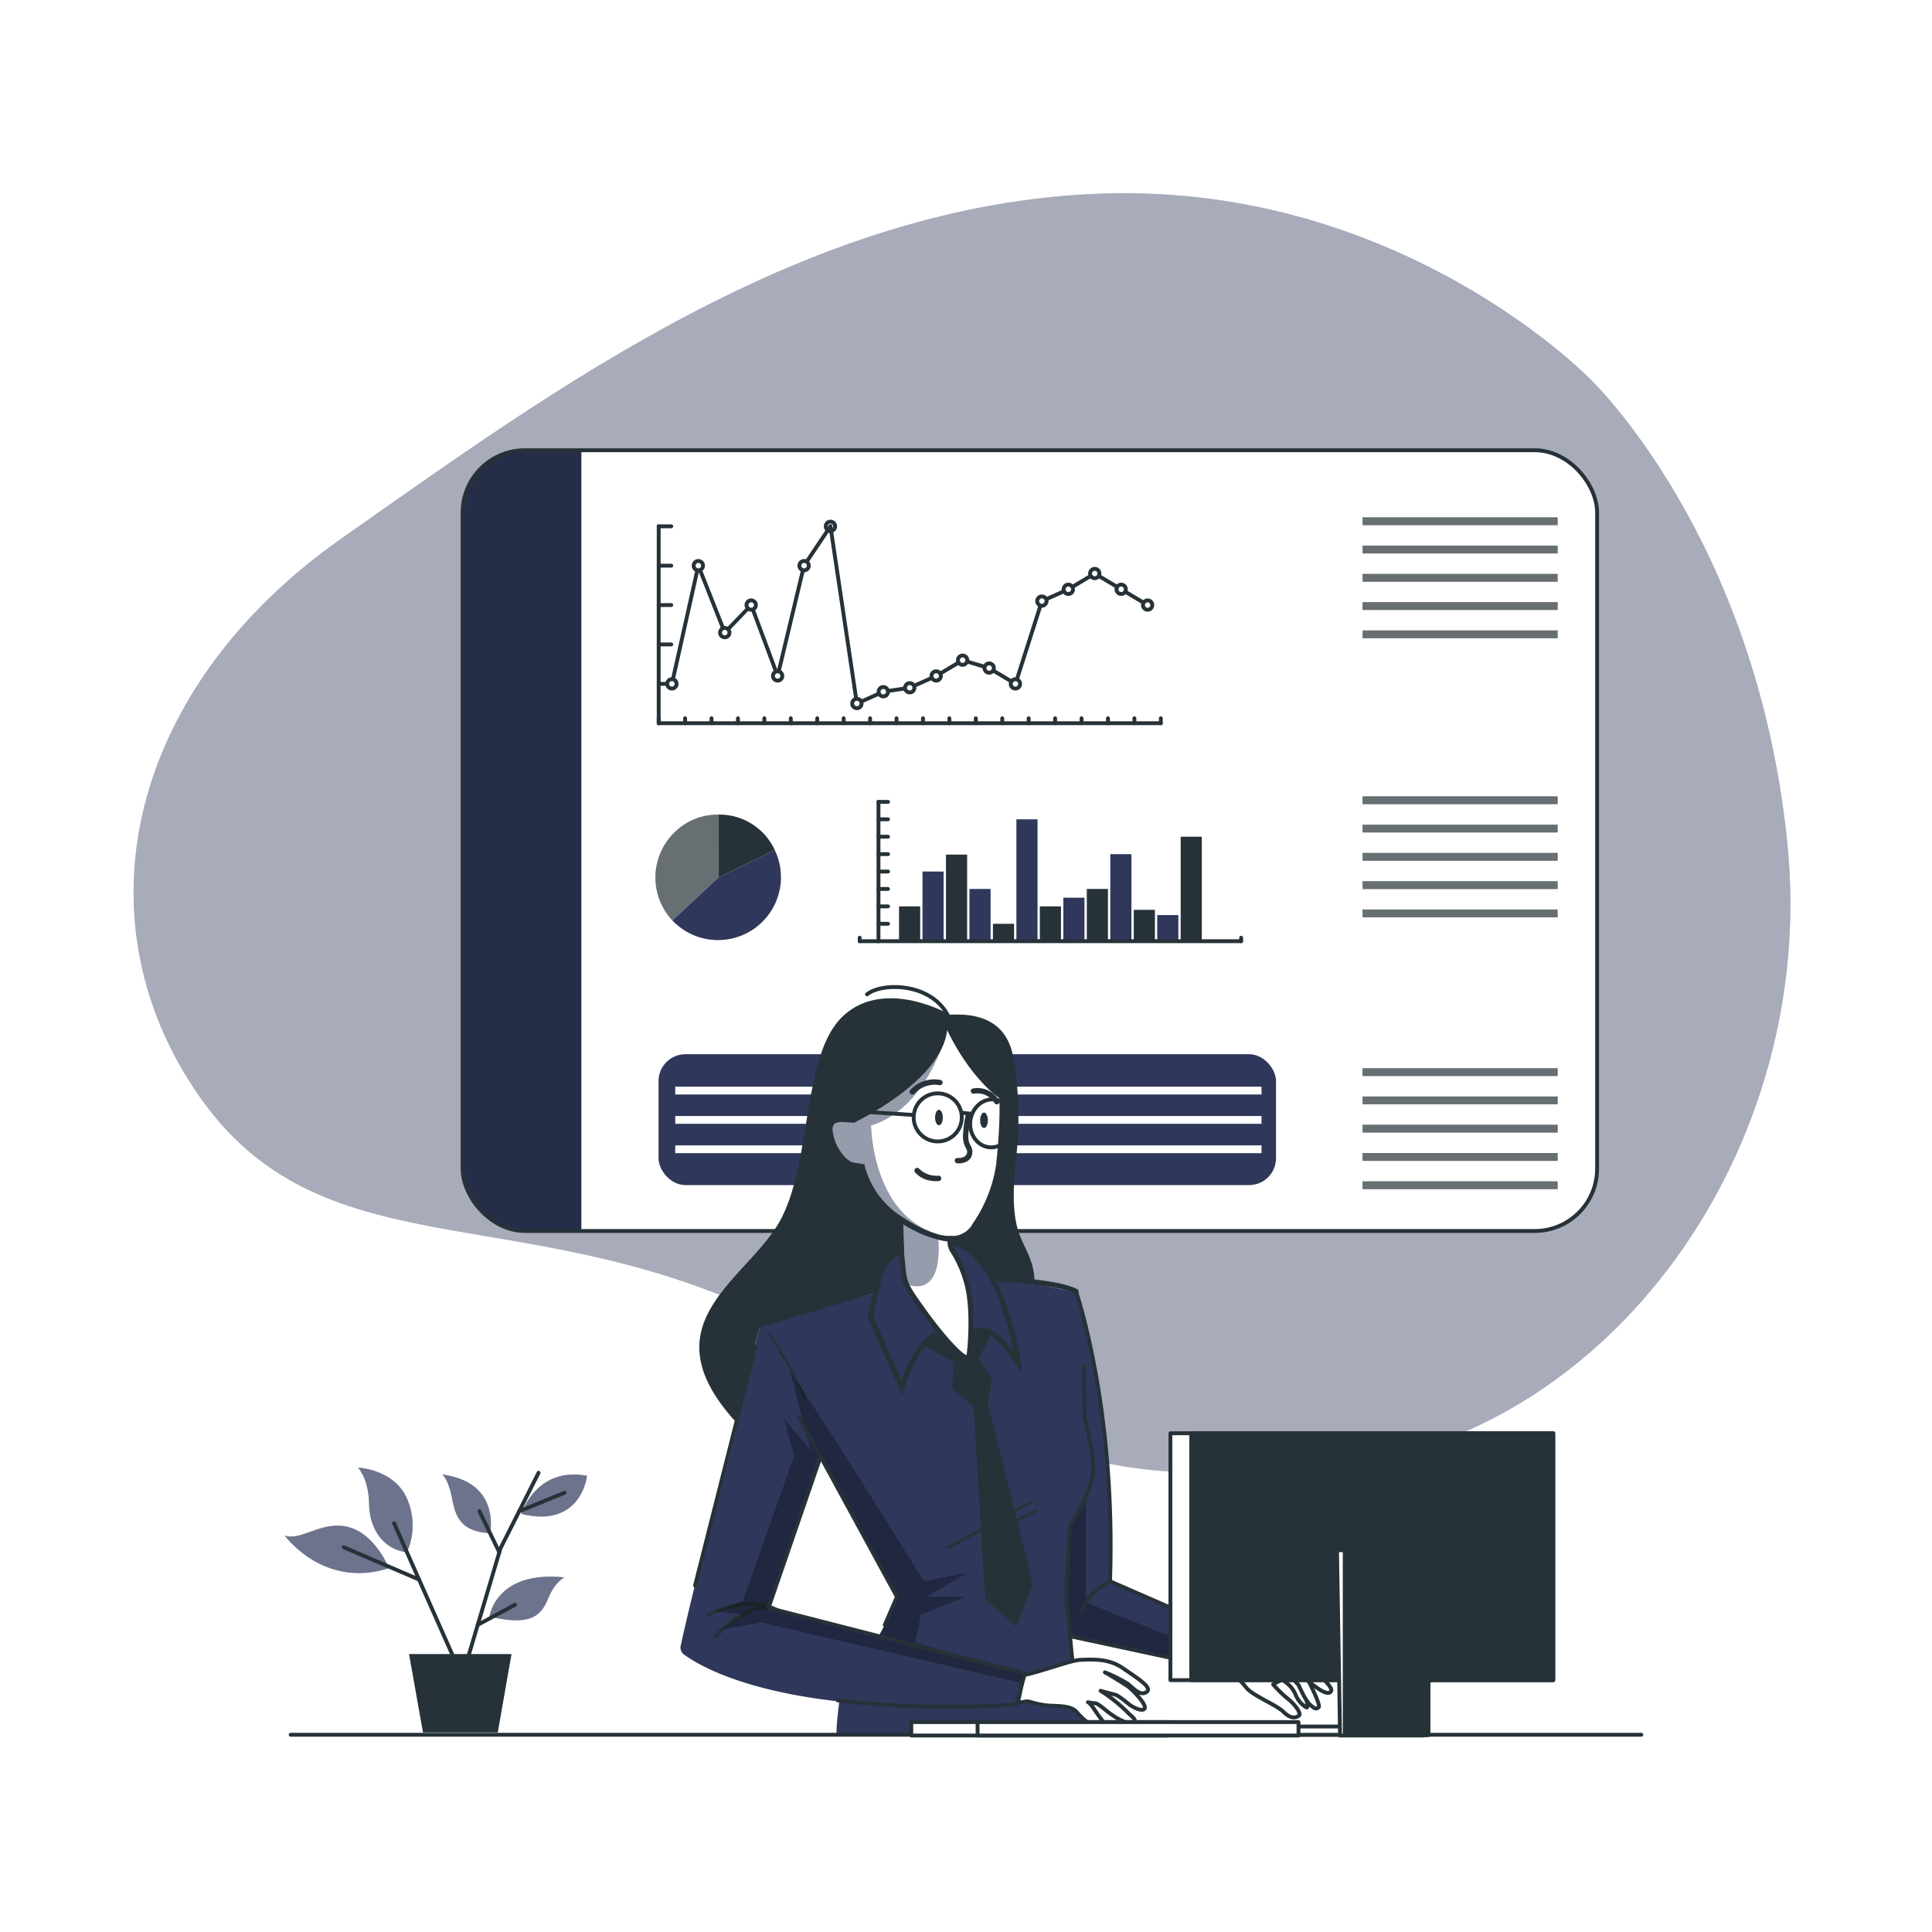 <svg class="animated" id="freepik_stories-dashboard" xmlns="http://www.w3.org/2000/svg" xmlns:xlink="http://www.w3.org/1999/xlink" viewBox="0 0 500 500" version="1.1" xmlns:svgjs="http://svgjs.com/svgjs"><style>svg#freepik_stories-dashboard:not(.animated) .animable {opacity: 0;}svg#freepik_stories-dashboard.animated #freepik--Dashboard--inject-2 {animation: 6s Infinite  linear floating;animation-delay: 0s;}            @keyframes floating {                0% {                    opacity: 1;                    transform: translateY(0px);                }                50% {                    transform: translateY(-10px);                }                100% {                    opacity: 1;                    transform: translateY(0px);                }            }        </style><g id="freepik--background-simple--inject-2" class="animable" style="transform-origin: 248.964px 215.639px;"><g id="freepik--background-simple--inject-1--inject-2"><g style="opacity: 0.7; transform-origin: 248.964px 215.639px;" class="animable" id="elg3sag2n8u5w"><path d="M411.43,98s-48.7-50.32-125.8-47.91S142.79,101.19,88.41,139.34,19.44,236.75,51.09,283s82,26.79,146.07,56.81,76.25,47.08,147.71,39.78,125.8-82,117.68-161.51S411.43,98,411.43,98Z" style="fill: #2F385B; transform-origin: 248.964px 215.639px;" id="elv1296msxmta" class="animable"></path><g id="el2spvxzeauuo"><path d="M411.43,98s-48.7-50.32-125.8-47.91S142.79,101.19,88.41,139.34,19.44,236.75,51.09,283s82,26.79,146.07,56.81,76.25,47.08,147.71,39.78,125.8-82,117.68-161.51S411.43,98,411.43,98Z" style="fill: rgb(255, 255, 255); opacity: 0.4; transform-origin: 248.964px 215.639px;" class="animable" id="elhvy2dvpo6lj"></path></g></g></g></g><g id="freepik--Dashboard--inject-2" class="animable animator-active" style="transform-origin: 266.525px 217.55px;"><rect x="119.72" y="116.52" width="293.61" height="202.06" rx="16.13" style="fill: rgb(255, 255, 255); transform-origin: 266.525px 217.55px;" id="elx9pjr5iqfg" class="animable"></rect><g style="clip-path: url(&quot;#freepik--clip-path--inject-2&quot;); transform-origin: 135.085px 217.55px;" id="eld5eqq1k8goj" class="animable"><path d="M150.45,116.52V318.58h-14.6a16.13,16.13,0,0,1-16.13-16.13V132.65a16.13,16.13,0,0,1,16.13-16.13Z" style="fill: #2F385B; transform-origin: 135.085px 217.55px;" id="eli58kw7ftyl" class="animable"></path><g id="el2jg11292o7d"><path d="M150.45,116.52V318.58h-14.6a16.13,16.13,0,0,1-16.13-16.13V132.65a16.13,16.13,0,0,1,16.13-16.13Z" style="opacity: 0.2; transform-origin: 135.085px 217.55px;" class="animable" id="eleav0o36zz3b"></path></g></g><rect x="119.72" y="116.52" width="293.61" height="202.06" rx="16.13" style="fill: none; stroke: rgb(38, 50, 56); stroke-miterlimit: 10; transform-origin: 266.525px 217.55px;" id="elll71uvf3sjj" class="animable"></rect><line x1="222.49" y1="243.58" x2="222.49" y2="242.68" style="fill: none; stroke: rgb(38, 50, 56); stroke-linecap: round; stroke-linejoin: round; transform-origin: 222.49px 243.13px;" id="elv8krhqm42hl" class="animable"></line><line x1="321.21" y1="243.58" x2="321.21" y2="242.68" style="fill: none; stroke: rgb(38, 50, 56); stroke-linecap: round; stroke-linejoin: round; transform-origin: 321.21px 243.13px;" id="el63naqzcrttg" class="animable"></line><line x1="227.35" y1="243.58" x2="227.35" y2="207.53" style="fill: none; stroke: rgb(38, 50, 56); stroke-linecap: round; stroke-linejoin: round; transform-origin: 227.35px 225.555px;" id="elpdweq414wid" class="animable"></line><line x1="227.35" y1="239.08" x2="229.82" y2="239.08" style="fill: none; stroke: rgb(38, 50, 56); stroke-linecap: round; stroke-linejoin: round; transform-origin: 228.585px 239.08px;" id="ela7s6ytk647m" class="animable"></line><line x1="227.35" y1="234.57" x2="229.82" y2="234.57" style="fill: none; stroke: rgb(38, 50, 56); stroke-linecap: round; stroke-linejoin: round; transform-origin: 228.585px 234.57px;" id="elwzf1asldeem" class="animable"></line><line x1="227.35" y1="230.06" x2="229.82" y2="230.06" style="fill: none; stroke: rgb(38, 50, 56); stroke-linecap: round; stroke-linejoin: round; transform-origin: 228.585px 230.06px;" id="elhb7ebrlsf8g" class="animable"></line><line x1="227.35" y1="225.55" x2="229.82" y2="225.55" style="fill: none; stroke: rgb(38, 50, 56); stroke-linecap: round; stroke-linejoin: round; transform-origin: 228.585px 225.55px;" id="elexh5n3b0yte" class="animable"></line><line x1="227.35" y1="221.05" x2="229.82" y2="221.05" style="fill: none; stroke: rgb(38, 50, 56); stroke-linecap: round; stroke-linejoin: round; transform-origin: 228.585px 221.05px;" id="elqn4ox7qkgwb" class="animable"></line><line x1="227.35" y1="216.54" x2="229.82" y2="216.54" style="fill: none; stroke: rgb(38, 50, 56); stroke-linecap: round; stroke-linejoin: round; transform-origin: 228.585px 216.54px;" id="elgfz3u1x3f6" class="animable"></line><line x1="227.35" y1="212.04" x2="229.82" y2="212.04" style="fill: none; stroke: rgb(38, 50, 56); stroke-linecap: round; stroke-linejoin: round; transform-origin: 228.585px 212.04px;" id="elmpuejq4fdra" class="animable"></line><line x1="227.35" y1="207.53" x2="229.82" y2="207.53" style="fill: none; stroke: rgb(38, 50, 56); stroke-linecap: round; stroke-linejoin: round; transform-origin: 228.585px 207.53px;" id="el9bfcf4inb3" class="animable"></line><rect x="305.56" y="216.54" width="5.47" height="27.04" style="fill: rgb(38, 50, 56); transform-origin: 308.295px 230.06px;" id="el55nw58rtd9d" class="animable"></rect><rect x="299.49" y="236.82" width="5.47" height="6.76" style="fill: #2F385B; transform-origin: 302.225px 240.2px;" id="el95aqz594p9" class="animable"></rect><rect x="293.42" y="235.47" width="5.47" height="8.11" style="fill: rgb(38, 50, 56); transform-origin: 296.155px 239.525px;" id="elps2u5wj64y" class="animable"></rect><rect x="287.34" y="221.05" width="5.47" height="22.54" style="fill: #2F385B; transform-origin: 290.075px 232.32px;" id="eljlhzjob6w8q" class="animable"></rect><rect x="281.27" y="230.06" width="5.47" height="13.52" style="fill: rgb(38, 50, 56); transform-origin: 284.005px 236.82px;" id="els1nquekezo" class="animable"></rect><rect x="275.19" y="232.32" width="5.47" height="11.26" style="fill: #2F385B; transform-origin: 277.925px 237.95px;" id="elbd8km8gufm" class="animable"></rect><rect x="269.11" y="234.57" width="5.47" height="9.01" style="fill: rgb(38, 50, 56); transform-origin: 271.845px 239.075px;" id="eld2dnq4lxdzi" class="animable"></rect><rect x="263.04" y="212.04" width="5.47" height="31.55" style="fill: #2F385B; transform-origin: 265.775px 227.815px;" id="elt0xokasqh9c" class="animable"></rect><rect x="256.97" y="239.08" width="5.47" height="4.51" style="fill: rgb(38, 50, 56); transform-origin: 259.705px 241.335px;" id="eluclvcl2mqg" class="animable"></rect><rect x="250.89" y="230.06" width="5.47" height="13.52" style="fill: #2F385B; transform-origin: 253.625px 236.82px;" id="el7tgbn7acu4n" class="animable"></rect><rect x="244.82" y="221.17" width="5.47" height="22.54" style="fill: rgb(38, 50, 56); transform-origin: 247.555px 232.44px;" id="elbaactieliwc" class="animable"></rect><rect x="238.74" y="225.55" width="5.47" height="18.03" style="fill: #2F385B; transform-origin: 241.475px 234.565px;" id="elbq8qg11anv" class="animable"></rect><rect x="232.67" y="234.57" width="5.47" height="9.01" style="fill: rgb(38, 50, 56); transform-origin: 235.405px 239.075px;" id="elrblmialx44q" class="animable"></rect><line x1="222.49" y1="243.58" x2="321.21" y2="243.58" style="fill: none; stroke: rgb(38, 50, 56); stroke-linecap: round; stroke-linejoin: round; transform-origin: 271.85px 243.58px;" id="elnxy96ocsps" class="animable"></line><path d="M214.92,135h0a1.21,1.21,0,0,1,1.21,1.21h0a1.21,1.21,0,0,1-1.21,1.21h0a1.22,1.22,0,0,1-1.21-1.21h0A1.21,1.21,0,0,1,214.92,135Z" style="fill: rgb(255, 255, 255); stroke: rgb(38, 50, 56); stroke-linecap: round; stroke-linejoin: round; transform-origin: 214.92px 136.21px;" id="elkbo1w6yvyws" class="animable"></path><line x1="170.47" y1="187.17" x2="300.42" y2="187.17" style="fill: none; stroke: rgb(38, 50, 56); stroke-linecap: round; stroke-linejoin: round; transform-origin: 235.445px 187.17px;" id="elb44nrtb40xa" class="animable"></line><line x1="170.47" y1="187.17" x2="170.47" y2="185.89" style="fill: none; stroke: rgb(38, 50, 56); stroke-linecap: round; stroke-linejoin: round; transform-origin: 170.47px 186.53px;" id="el6cw7dd8t83f" class="animable"></line><line x1="177.31" y1="187.17" x2="177.31" y2="185.89" style="fill: none; stroke: rgb(38, 50, 56); stroke-linecap: round; stroke-linejoin: round; transform-origin: 177.31px 186.53px;" id="elu3h7ahbc20o" class="animable"></line><line x1="184.14" y1="187.17" x2="184.14" y2="185.89" style="fill: none; stroke: rgb(38, 50, 56); stroke-linecap: round; stroke-linejoin: round; transform-origin: 184.14px 186.53px;" id="eldb2p7g4pb25" class="animable"></line><line x1="190.98" y1="187.17" x2="190.98" y2="185.89" style="fill: none; stroke: rgb(38, 50, 56); stroke-linecap: round; stroke-linejoin: round; transform-origin: 190.98px 186.53px;" id="elym88jotankk" class="animable"></line><line x1="197.82" y1="187.17" x2="197.82" y2="185.89" style="fill: none; stroke: rgb(38, 50, 56); stroke-linecap: round; stroke-linejoin: round; transform-origin: 197.82px 186.53px;" id="el54hvsle94j" class="animable"></line><line x1="204.66" y1="187.17" x2="204.66" y2="185.89" style="fill: none; stroke: rgb(38, 50, 56); stroke-linecap: round; stroke-linejoin: round; transform-origin: 204.66px 186.53px;" id="elc88k0ez04tv" class="animable"></line><line x1="211.5" y1="187.17" x2="211.5" y2="185.89" style="fill: none; stroke: rgb(38, 50, 56); stroke-linecap: round; stroke-linejoin: round; transform-origin: 211.5px 186.53px;" id="elwo8xh53u1kn" class="animable"></line><line x1="218.34" y1="187.17" x2="218.34" y2="185.89" style="fill: none; stroke: rgb(38, 50, 56); stroke-linecap: round; stroke-linejoin: round; transform-origin: 218.34px 186.53px;" id="ellw3n0o6irx" class="animable"></line><line x1="225.18" y1="187.17" x2="225.18" y2="185.89" style="fill: none; stroke: rgb(38, 50, 56); stroke-linecap: round; stroke-linejoin: round; transform-origin: 225.18px 186.53px;" id="el2w5wqnnzaqq" class="animable"></line><line x1="232.02" y1="187.17" x2="232.02" y2="185.89" style="fill: none; stroke: rgb(38, 50, 56); stroke-linecap: round; stroke-linejoin: round; transform-origin: 232.02px 186.53px;" id="elp2m1mea85f" class="animable"></line><line x1="238.86" y1="187.17" x2="238.86" y2="185.89" style="fill: none; stroke: rgb(38, 50, 56); stroke-linecap: round; stroke-linejoin: round; transform-origin: 238.86px 186.53px;" id="el604wn4dcywu" class="animable"></line><line x1="245.7" y1="187.17" x2="245.7" y2="185.89" style="fill: none; stroke: rgb(38, 50, 56); stroke-linecap: round; stroke-linejoin: round; transform-origin: 245.7px 186.53px;" id="ellowsa4thtbg" class="animable"></line><line x1="252.54" y1="187.17" x2="252.54" y2="185.89" style="fill: none; stroke: rgb(38, 50, 56); stroke-linecap: round; stroke-linejoin: round; transform-origin: 252.54px 186.53px;" id="elrogk8t52te8" class="animable"></line><line x1="259.38" y1="187.17" x2="259.38" y2="185.89" style="fill: none; stroke: rgb(38, 50, 56); stroke-linecap: round; stroke-linejoin: round; transform-origin: 259.38px 186.53px;" id="elcszk8rfyzbd" class="animable"></line><line x1="266.22" y1="187.17" x2="266.22" y2="185.89" style="fill: none; stroke: rgb(38, 50, 56); stroke-linecap: round; stroke-linejoin: round; transform-origin: 266.22px 186.53px;" id="el0vwzru3xkb6k" class="animable"></line><line x1="273.06" y1="187.17" x2="273.06" y2="185.89" style="fill: none; stroke: rgb(38, 50, 56); stroke-linecap: round; stroke-linejoin: round; transform-origin: 273.06px 186.53px;" id="elegrth3fvie" class="animable"></line><line x1="279.9" y1="187.17" x2="279.9" y2="185.89" style="fill: none; stroke: rgb(38, 50, 56); stroke-linecap: round; stroke-linejoin: round; transform-origin: 279.9px 186.53px;" id="elmr60jtwynkm" class="animable"></line><line x1="286.74" y1="187.17" x2="286.74" y2="185.89" style="fill: none; stroke: rgb(38, 50, 56); stroke-linecap: round; stroke-linejoin: round; transform-origin: 286.74px 186.53px;" id="el26wkhs3qbdqi" class="animable"></line><line x1="293.58" y1="187.17" x2="293.58" y2="185.89" style="fill: none; stroke: rgb(38, 50, 56); stroke-linecap: round; stroke-linejoin: round; transform-origin: 293.58px 186.53px;" id="elpqjzsim8ckp" class="animable"></line><line x1="300.42" y1="187.17" x2="300.42" y2="185.89" style="fill: none; stroke: rgb(38, 50, 56); stroke-linecap: round; stroke-linejoin: round; transform-origin: 300.42px 186.53px;" id="elnuywzsg6hnf" class="animable"></line><line x1="170.47" y1="187.17" x2="170.47" y2="136.2" style="fill: none; stroke: rgb(38, 50, 56); stroke-linecap: round; stroke-linejoin: round; transform-origin: 170.47px 161.685px;" id="elxurxi6ucgz" class="animable"></line><line x1="170.47" y1="176.98" x2="173.72" y2="176.98" style="fill: none; stroke: rgb(38, 50, 56); stroke-linecap: round; stroke-linejoin: round; transform-origin: 172.095px 176.98px;" id="elswdy2viyqd" class="animable"></line><line x1="170.47" y1="166.78" x2="173.72" y2="166.78" style="fill: none; stroke: rgb(38, 50, 56); stroke-linecap: round; stroke-linejoin: round; transform-origin: 172.095px 166.78px;" id="el5xc9v4gzux" class="animable"></line><line x1="170.47" y1="156.59" x2="173.72" y2="156.59" style="fill: none; stroke: rgb(38, 50, 56); stroke-linecap: round; stroke-linejoin: round; transform-origin: 172.095px 156.59px;" id="el2tr6q8mrt6d" class="animable"></line><line x1="170.47" y1="146.39" x2="173.72" y2="146.39" style="fill: none; stroke: rgb(38, 50, 56); stroke-linecap: round; stroke-linejoin: round; transform-origin: 172.095px 146.39px;" id="el47nfp7w686x" class="animable"></line><line x1="170.47" y1="136.2" x2="173.72" y2="136.2" style="fill: none; stroke: rgb(38, 50, 56); stroke-linecap: round; stroke-linejoin: round; transform-origin: 172.095px 136.2px;" id="elasaj7514dp" class="animable"></line><line x1="180.73" y1="146.39" x2="173.89" y2="176.98" style="fill: none; stroke: rgb(38, 50, 56); stroke-linecap: round; stroke-linejoin: round; transform-origin: 177.31px 161.685px;" id="eln03pn8rlqqc" class="animable"></line><line x1="187.57" y1="163.72" x2="180.73" y2="146.39" style="fill: none; stroke: rgb(38, 50, 56); stroke-linecap: round; stroke-linejoin: round; transform-origin: 184.15px 155.055px;" id="eldgeqeuvyfop" class="animable"></line><line x1="194.41" y1="156.59" x2="187.57" y2="163.72" style="fill: none; stroke: rgb(38, 50, 56); stroke-linecap: round; stroke-linejoin: round; transform-origin: 190.99px 160.155px;" id="elc7rwrk4384s" class="animable"></line><line x1="201.25" y1="174.94" x2="194.41" y2="156.59" style="fill: none; stroke: rgb(38, 50, 56); stroke-linecap: round; stroke-linejoin: round; transform-origin: 197.83px 165.765px;" id="el5d1r0s1bimj" class="animable"></line><line x1="208.08" y1="146.39" x2="201.25" y2="174.94" style="fill: none; stroke: rgb(38, 50, 56); stroke-linecap: round; stroke-linejoin: round; transform-origin: 204.665px 160.665px;" id="elsjf3r4sxwpc" class="animable"></line><line x1="214.92" y1="136.2" x2="208.08" y2="146.39" style="fill: none; stroke: rgb(38, 50, 56); stroke-linecap: round; stroke-linejoin: round; transform-origin: 211.5px 141.295px;" id="el0tj9jyitg6x" class="animable"></line><line x1="221.76" y1="182.07" x2="214.92" y2="136.2" style="fill: none; stroke: rgb(38, 50, 56); stroke-linecap: round; stroke-linejoin: round; transform-origin: 218.34px 159.135px;" id="elwo1ga5xites" class="animable"></line><line x1="228.6" y1="179.01" x2="221.76" y2="182.07" style="fill: none; stroke: rgb(38, 50, 56); stroke-linecap: round; stroke-linejoin: round; transform-origin: 225.18px 180.54px;" id="elnr508gyxrhl" class="animable"></line><line x1="235.44" y1="177.99" x2="228.6" y2="179.01" style="fill: none; stroke: rgb(38, 50, 56); stroke-linecap: round; stroke-linejoin: round; transform-origin: 232.02px 178.5px;" id="elk7ibs636qlm" class="animable"></line><line x1="242.28" y1="174.94" x2="235.44" y2="177.99" style="fill: none; stroke: rgb(38, 50, 56); stroke-linecap: round; stroke-linejoin: round; transform-origin: 238.86px 176.465px;" id="elpscji7mksap" class="animable"></line><line x1="249.12" y1="170.86" x2="242.28" y2="174.94" style="fill: none; stroke: rgb(38, 50, 56); stroke-linecap: round; stroke-linejoin: round; transform-origin: 245.7px 172.9px;" id="el5vd3kilkivt" class="animable"></line><line x1="255.96" y1="172.9" x2="249.12" y2="170.86" style="fill: none; stroke: rgb(38, 50, 56); stroke-linecap: round; stroke-linejoin: round; transform-origin: 252.54px 171.88px;" id="elnq7euxnrtzk" class="animable"></line><line x1="262.8" y1="176.98" x2="255.96" y2="172.9" style="fill: none; stroke: rgb(38, 50, 56); stroke-linecap: round; stroke-linejoin: round; transform-origin: 259.38px 174.94px;" id="elsm3w729cb8q" class="animable"></line><line x1="269.64" y1="155.57" x2="262.8" y2="176.98" style="fill: none; stroke: rgb(38, 50, 56); stroke-linecap: round; stroke-linejoin: round; transform-origin: 266.22px 166.275px;" id="el1xsvimwfvsm" class="animable"></line><line x1="276.48" y1="152.51" x2="269.64" y2="155.57" style="fill: none; stroke: rgb(38, 50, 56); stroke-linecap: round; stroke-linejoin: round; transform-origin: 273.06px 154.04px;" id="el5pq0ao1yc6r" class="animable"></line><line x1="283.32" y1="148.43" x2="276.48" y2="152.51" style="fill: none; stroke: rgb(38, 50, 56); stroke-linecap: round; stroke-linejoin: round; transform-origin: 279.9px 150.47px;" id="eloeo8hl8kbxp" class="animable"></line><line x1="290.16" y1="152.51" x2="283.32" y2="148.43" style="fill: none; stroke: rgb(38, 50, 56); stroke-linecap: round; stroke-linejoin: round; transform-origin: 286.74px 150.47px;" id="elx7p9o8tenb" class="animable"></line><line x1="296.99" y1="156.59" x2="290.16" y2="152.51" style="fill: none; stroke: rgb(38, 50, 56); stroke-linecap: round; stroke-linejoin: round; transform-origin: 293.575px 154.55px;" id="elx8tbyc9vjop" class="animable"></line><path d="M173.89,175.77h0A1.21,1.21,0,0,1,175.1,177h0a1.21,1.21,0,0,1-1.21,1.2h0a1.21,1.21,0,0,1-1.21-1.2h0A1.21,1.21,0,0,1,173.89,175.77Z" style="fill: rgb(255, 255, 255); stroke: rgb(38, 50, 56); stroke-linecap: round; stroke-linejoin: round; transform-origin: 173.89px 176.985px;" id="elvlifpjhk5rj" class="animable"></path><path d="M180.73,145.18h0a1.21,1.21,0,0,1,1.21,1.21h0a1.21,1.21,0,0,1-1.21,1.21h0a1.21,1.21,0,0,1-1.21-1.21h0A1.21,1.21,0,0,1,180.73,145.18Z" style="fill: rgb(255, 255, 255); stroke: rgb(38, 50, 56); stroke-linecap: round; stroke-linejoin: round; transform-origin: 180.73px 146.39px;" id="el76ev6gi9dg2" class="animable"></path><path d="M187.57,162.51h0a1.21,1.21,0,0,1,1.21,1.21h0a1.21,1.21,0,0,1-1.21,1.21h0a1.21,1.21,0,0,1-1.21-1.21h0A1.21,1.21,0,0,1,187.57,162.51Z" style="fill: rgb(255, 255, 255); stroke: rgb(38, 50, 56); stroke-linecap: round; stroke-linejoin: round; transform-origin: 187.57px 163.72px;" id="el1m1e07sxtql" class="animable"></path><path d="M194.41,155.38h0a1.21,1.21,0,0,1,1.21,1.2h0a1.21,1.21,0,0,1-1.21,1.21h0a1.21,1.21,0,0,1-1.21-1.21h0A1.2,1.2,0,0,1,194.41,155.38Z" style="fill: rgb(255, 255, 255); stroke: rgb(38, 50, 56); stroke-linecap: round; stroke-linejoin: round; transform-origin: 194.41px 156.585px;" id="el15xvcdk5y3i" class="animable"></path><path d="M201.25,173.73h0a1.21,1.21,0,0,1,1.21,1.21h0a1.21,1.21,0,0,1-1.21,1.2h0a1.21,1.21,0,0,1-1.21-1.2h0A1.21,1.21,0,0,1,201.25,173.73Z" style="fill: rgb(255, 255, 255); stroke: rgb(38, 50, 56); stroke-linecap: round; stroke-linejoin: round; transform-origin: 201.25px 174.935px;" id="elcrar8n38p0b" class="animable"></path><path d="M208.1,145.18h0a1.21,1.21,0,0,1,1.21,1.21h0a1.21,1.21,0,0,1-1.21,1.21h0a1.21,1.21,0,0,1-1.21-1.21h0A1.21,1.21,0,0,1,208.1,145.18Z" style="fill: rgb(255, 255, 255); stroke: rgb(38, 50, 56); stroke-linecap: round; stroke-linejoin: round; transform-origin: 208.1px 146.39px;" id="elzfavh6n4uhp" class="animable"></path><path d="M221.76,180.86h0a1.21,1.21,0,0,1,1.21,1.21h0a1.21,1.21,0,0,1-1.21,1.21h0a1.21,1.21,0,0,1-1.21-1.21h0a1.21,1.21,0,0,1,1.21-1.21Z" style="fill: rgb(255, 255, 255); stroke: rgb(38, 50, 56); stroke-linecap: round; stroke-linejoin: round; transform-origin: 221.76px 182.07px;" id="elg9q4jbj11cg" class="animable"></path><path d="M228.6,177.81h0a1.2,1.2,0,0,1,1.21,1.2h0a1.21,1.21,0,0,1-1.21,1.21h0a1.21,1.21,0,0,1-1.21-1.21h0A1.21,1.21,0,0,1,228.6,177.81Z" style="fill: rgb(255, 255, 255); stroke: rgb(38, 50, 56); stroke-linecap: round; stroke-linejoin: round; transform-origin: 228.6px 179.015px;" id="elkraecs4p46a" class="animable"></path><path d="M235.44,176.79h0a1.2,1.2,0,0,1,1.21,1.2h0a1.21,1.21,0,0,1-1.21,1.21h0a1.21,1.21,0,0,1-1.21-1.21h0A1.21,1.21,0,0,1,235.44,176.79Z" style="fill: rgb(255, 255, 255); stroke: rgb(38, 50, 56); stroke-linecap: round; stroke-linejoin: round; transform-origin: 235.44px 177.995px;" id="elbpob44thdha" class="animable"></path><path d="M242.28,173.73h0a1.21,1.21,0,0,1,1.21,1.21h0a1.21,1.21,0,0,1-1.21,1.2h0a1.21,1.21,0,0,1-1.21-1.2h0a1.21,1.21,0,0,1,1.21-1.21Z" style="fill: rgb(255, 255, 255); stroke: rgb(38, 50, 56); stroke-linecap: round; stroke-linejoin: round; transform-origin: 242.28px 174.935px;" id="el6upt7yhx83e" class="animable"></path><path d="M249.12,169.65h0a1.21,1.21,0,0,1,1.21,1.21h0a1.21,1.21,0,0,1-1.21,1.2h0a1.21,1.21,0,0,1-1.21-1.2h0a1.21,1.21,0,0,1,1.21-1.21Z" style="fill: rgb(255, 255, 255); stroke: rgb(38, 50, 56); stroke-linecap: round; stroke-linejoin: round; transform-origin: 249.12px 170.855px;" id="els65bjjd9a5m" class="animable"></path><path d="M256,171.69h0a1.21,1.21,0,0,1,1.21,1.21h0a1.21,1.21,0,0,1-1.21,1.2h0a1.21,1.21,0,0,1-1.21-1.2h0a1.21,1.21,0,0,1,1.21-1.21Z" style="fill: rgb(255, 255, 255); stroke: rgb(38, 50, 56); stroke-linecap: round; stroke-linejoin: round; transform-origin: 256px 172.895px;" id="elzhttn3ja62s" class="animable"></path><path d="M262.8,175.77h0A1.21,1.21,0,0,1,264,177h0a1.21,1.21,0,0,1-1.21,1.2h0a1.21,1.21,0,0,1-1.21-1.2h0a1.21,1.21,0,0,1,1.21-1.21Z" style="fill: rgb(255, 255, 255); stroke: rgb(38, 50, 56); stroke-linecap: round; stroke-linejoin: round; transform-origin: 262.79px 176.985px;" id="elsh971l10e8p" class="animable"></path><path d="M269.64,154.35h0a1.21,1.21,0,0,1,1.21,1.21h0a1.21,1.21,0,0,1-1.21,1.21h0a1.21,1.21,0,0,1-1.21-1.21h0a1.21,1.21,0,0,1,1.21-1.21Z" style="fill: rgb(255, 255, 255); stroke: rgb(38, 50, 56); stroke-linecap: round; stroke-linejoin: round; transform-origin: 269.64px 155.56px;" id="elglglz675v6m" class="animable"></path><path d="M276.48,151.3h0a1.21,1.21,0,0,1,1.21,1.21h0a1.21,1.21,0,0,1-1.21,1.21h0a1.21,1.21,0,0,1-1.21-1.21h0a1.21,1.21,0,0,1,1.21-1.21Z" style="fill: rgb(255, 255, 255); stroke: rgb(38, 50, 56); stroke-linecap: round; stroke-linejoin: round; transform-origin: 276.48px 152.51px;" id="elnum9vtiaa4n" class="animable"></path><path d="M283.32,147.22h0a1.21,1.21,0,0,1,1.21,1.21h0a1.22,1.22,0,0,1-1.21,1.21h0a1.21,1.21,0,0,1-1.21-1.21h0a1.21,1.21,0,0,1,1.21-1.21Z" style="fill: rgb(255, 255, 255); stroke: rgb(38, 50, 56); stroke-linecap: round; stroke-linejoin: round; transform-origin: 283.32px 148.43px;" id="elzkfb9fabgw" class="animable"></path><path d="M290.16,151.3h0a1.21,1.21,0,0,1,1.21,1.21h0a1.22,1.22,0,0,1-1.21,1.21h0a1.21,1.21,0,0,1-1.21-1.21h0a1.21,1.21,0,0,1,1.21-1.21Z" style="fill: rgb(255, 255, 255); stroke: rgb(38, 50, 56); stroke-linecap: round; stroke-linejoin: round; transform-origin: 290.16px 152.51px;" id="elygqh5614dk" class="animable"></path><path d="M297,155.38h0a1.21,1.21,0,0,1,1.21,1.21h0A1.21,1.21,0,0,1,297,157.8h0a1.22,1.22,0,0,1-1.2-1.21h0a1.21,1.21,0,0,1,1.2-1.21Z" style="fill: rgb(255, 255, 255); stroke: rgb(38, 50, 56); stroke-linecap: round; stroke-linejoin: round; transform-origin: 297.005px 156.59px;" id="elg3ggi76daer" class="animable"></path><rect x="170.43" y="272.83" width="159.8" height="33.87" rx="6.95" style="fill: #2F385B; transform-origin: 250.33px 289.765px;" id="elav7s0cdgs1l" class="animable"></rect><rect x="352.63" y="133.89" width="50.49" height="2.02" style="fill: rgb(38, 50, 56); transform-origin: 377.875px 134.9px;" id="elqn3ng40rys8" class="animable"></rect><rect x="352.63" y="141.21" width="50.49" height="2.02" style="fill: rgb(38, 50, 56); transform-origin: 377.875px 142.22px;" id="elramdyravm3q" class="animable"></rect><rect x="352.63" y="148.53" width="50.49" height="2.02" style="fill: rgb(38, 50, 56); transform-origin: 377.875px 149.54px;" id="el8hxjn3i1fap" class="animable"></rect><rect x="352.63" y="155.84" width="50.49" height="2.02" style="fill: rgb(38, 50, 56); transform-origin: 377.875px 156.85px;" id="elu1qhu6ni1ij" class="animable"></rect><rect x="352.63" y="163.16" width="50.49" height="2.02" style="fill: rgb(38, 50, 56); transform-origin: 377.875px 164.17px;" id="elc3r0p5mzllb" class="animable"></rect><rect x="352.63" y="206.1" width="50.49" height="2.02" style="fill: rgb(38, 50, 56); transform-origin: 377.875px 207.11px;" id="el2dfisitgu65" class="animable"></rect><rect x="352.63" y="213.42" width="50.49" height="2.02" style="fill: rgb(38, 50, 56); transform-origin: 377.875px 214.43px;" id="el7131mtlp7c3" class="animable"></rect><rect x="352.63" y="220.74" width="50.49" height="2.02" style="fill: rgb(38, 50, 56); transform-origin: 377.875px 221.75px;" id="elj9pgqr191ue" class="animable"></rect><rect x="352.63" y="228.06" width="50.49" height="2.02" style="fill: rgb(38, 50, 56); transform-origin: 377.875px 229.07px;" id="elpu2j4eaenu" class="animable"></rect><rect x="352.63" y="235.38" width="50.49" height="2.02" style="fill: rgb(38, 50, 56); transform-origin: 377.875px 236.39px;" id="elyuh3nqbz8jp" class="animable"></rect><rect x="352.63" y="276.45" width="50.49" height="2.02" style="fill: rgb(38, 50, 56); transform-origin: 377.875px 277.46px;" id="elm651my3sow" class="animable"></rect><rect x="352.63" y="283.77" width="50.49" height="2.02" style="fill: rgb(38, 50, 56); transform-origin: 377.875px 284.78px;" id="elw282vbp54ln" class="animable"></rect><rect x="352.63" y="291.09" width="50.49" height="2.02" style="fill: rgb(38, 50, 56); transform-origin: 377.875px 292.1px;" id="elmgxasz64lp" class="animable"></rect><rect x="352.63" y="298.41" width="50.49" height="2.02" style="fill: rgb(38, 50, 56); transform-origin: 377.875px 299.42px;" id="elk9kxfmu0c6f" class="animable"></rect><rect x="352.63" y="305.73" width="50.49" height="2.02" style="fill: rgb(38, 50, 56); transform-origin: 377.875px 306.74px;" id="elqx5grw66ol" class="animable"></rect><g id="el3irxjylj71f"><rect x="352.63" y="133.89" width="50.49" height="2.02" style="fill: rgb(255, 255, 255); opacity: 0.3; transform-origin: 377.875px 134.9px;" class="animable" id="els20scm0ig0r"></rect></g><g id="els9kahld4qbl"><rect x="352.63" y="141.21" width="50.49" height="2.02" style="fill: rgb(255, 255, 255); opacity: 0.3; transform-origin: 377.875px 142.22px;" class="animable" id="els16imln4sal"></rect></g><g id="el178p6czhiop"><rect x="352.63" y="148.53" width="50.49" height="2.02" style="fill: rgb(255, 255, 255); opacity: 0.3; transform-origin: 377.875px 149.54px;" class="animable" id="eldoq1pcmi4fa"></rect></g><g id="elu78dgg87c"><rect x="352.63" y="155.84" width="50.49" height="2.02" style="fill: rgb(255, 255, 255); opacity: 0.3; transform-origin: 377.875px 156.85px;" class="animable" id="elz3p7gln0fx"></rect></g><g id="el8cgv6k9ycnq"><rect x="352.63" y="163.16" width="50.49" height="2.02" style="fill: rgb(255, 255, 255); opacity: 0.3; transform-origin: 377.875px 164.17px;" class="animable" id="ellj8v011vyrl"></rect></g><g id="el84kd0mg7zjh"><rect x="352.63" y="206.1" width="50.49" height="2.02" style="fill: rgb(255, 255, 255); opacity: 0.3; transform-origin: 377.875px 207.11px;" class="animable" id="elgadvy9n6b8w"></rect></g><g id="el7se6p9xguw"><rect x="352.63" y="213.42" width="50.49" height="2.02" style="fill: rgb(255, 255, 255); opacity: 0.3; transform-origin: 377.875px 214.43px;" class="animable" id="elqsy6yktbew"></rect></g><g id="elzv7il2l644"><rect x="352.63" y="220.74" width="50.49" height="2.02" style="fill: rgb(255, 255, 255); opacity: 0.3; transform-origin: 377.875px 221.75px;" class="animable" id="el90bidlnbsb4"></rect></g><g id="elg4z6dk40ie"><rect x="352.63" y="228.06" width="50.49" height="2.02" style="fill: rgb(255, 255, 255); opacity: 0.3; transform-origin: 377.875px 229.07px;" class="animable" id="elq12ksswyv4r"></rect></g><g id="elfetmrxoij1"><rect x="352.63" y="235.38" width="50.49" height="2.02" style="fill: rgb(255, 255, 255); opacity: 0.3; transform-origin: 377.875px 236.39px;" class="animable" id="eltglcxij9no"></rect></g><g id="elkpx38nvfske"><rect x="352.63" y="276.45" width="50.49" height="2.02" style="fill: rgb(255, 255, 255); opacity: 0.3; transform-origin: 377.875px 277.46px;" class="animable" id="el7sgpmx7thol"></rect></g><g id="el21u108dj5i4"><rect x="352.63" y="283.77" width="50.49" height="2.02" style="fill: rgb(255, 255, 255); opacity: 0.3; transform-origin: 377.875px 284.78px;" class="animable" id="elniqac9gf6u"></rect></g><g id="elekho0cr6tj5"><rect x="352.63" y="291.09" width="50.49" height="2.02" style="fill: rgb(255, 255, 255); opacity: 0.3; transform-origin: 377.875px 292.1px;" class="animable" id="el52ijj0k7e6h"></rect></g><g id="elsvojnsfzt3"><rect x="352.63" y="298.41" width="50.49" height="2.02" style="fill: rgb(255, 255, 255); opacity: 0.3; transform-origin: 377.875px 299.42px;" class="animable" id="elfexnjtk88jq"></rect></g><g id="elgp0nwbrwarh"><rect x="352.63" y="305.73" width="50.49" height="2.02" style="fill: rgb(255, 255, 255); opacity: 0.3; transform-origin: 377.875px 306.74px;" class="animable" id="elw41nrein4wa"></rect></g><rect x="174.75" y="281.23" width="151.73" height="2.02" style="fill: rgb(255, 255, 255); transform-origin: 250.615px 282.24px;" id="ele0lzdez0b1t" class="animable"></rect><rect x="174.75" y="288.82" width="151.73" height="2.02" style="fill: rgb(255, 255, 255); transform-origin: 250.615px 289.83px;" id="elqkwpveasyyj" class="animable"></rect><rect x="174.75" y="296.42" width="151.73" height="2.02" style="fill: rgb(255, 255, 255); transform-origin: 250.615px 297.43px;" id="el6rgt2hdgcep" class="animable"></rect><path d="M185.89,227.1,174,238.2a16.27,16.27,0,0,1,.8-23h0a15.7,15.7,0,0,1,11.1-4.37Z" style="fill: rgb(38, 50, 56); transform-origin: 177.763px 224.514px;" id="elwwdqitsowqa" class="animable"></path><path d="M185.89,227.1,200.52,220A16.28,16.28,0,0,1,174,238.2Z" style="fill: #2F385B; transform-origin: 188.054px 231.647px;" id="elw6w518afan" class="animable"></path><path d="M185.89,227.1V210.82A15.76,15.76,0,0,1,200.52,220Z" style="fill: rgb(38, 50, 56); transform-origin: 193.205px 218.959px;" id="el2hutyuoiove" class="animable"></path><g id="eld4xn16y3unc"><path d="M185.89,227.1,174,238.2a16.27,16.27,0,0,1,.8-23h0a15.7,15.7,0,0,1,11.1-4.37Z" style="fill: rgb(255, 255, 255); opacity: 0.3; transform-origin: 177.763px 224.514px;" class="animable" id="elbs812hpl5n4"></path></g></g><g id="freepik--Character--inject-2" class="animable" style="transform-origin: 260.335px 352.185px;"><path d="M337.13,436.85s2,5.63.9,5a6.76,6.76,0,0,1-2.76-3.33,7.32,7.32,0,0,0-2.51-3.13l-2.58-2s2.41-1,3.9-.29S337.13,436.85,337.13,436.85Z" style="fill: rgb(255, 255, 255); stroke: rgb(38, 50, 56); stroke-linecap: round; stroke-miterlimit: 10; transform-origin: 334.27px 437.372px;" id="elbxd5mu8rgs" class="animable"></path><path d="M338.44,434.59s3.46,6.71,2.84,7.25-1,.48-2.3-.73-2.88-5-2.88-5l-2.83-3S337.36,431.73,338.44,434.59Z" style="fill: rgb(255, 255, 255); stroke: rgb(38, 50, 56); stroke-linecap: round; stroke-miterlimit: 10; transform-origin: 337.312px 437.471px;" id="elb5j7zlphnlm" class="animable"></path><path d="M323.72,425.82s7.22,1.22,8.88,1.46,3.77,2.27,5.45,3.55,7,5.53,6.47,6.76-2.53.11-4.34-1.27-3.16-2.81-5.75-2.34a15.82,15.82,0,0,0-4.95,1.94,32,32,0,0,0,3.74,3.66c1.67,1.28,3.76,3.89,2.91,4.46s-2.08.86-3.95-1-8.06-4.2-9.74-6.39c-3.89-5.09-8.64-5.28-8.64-5.28l8.28-6.6Z" style="fill: rgb(255, 255, 255); stroke: rgb(38, 50, 56); stroke-linecap: round; stroke-linejoin: round; transform-origin: 329.178px 434.621px;" id="elt4b7b8rf6xj" class="animable"></path><path d="M322.44,424.56l-34.1-14.87-.11-.05-.44-.2s-.13-5.86-.38-12.93v-.17c-.18-5.58-.44-11.87-.75-16.58,0-.19,0-.38-.05-.58-.08-1.15-.16-2.19-.26-3.09l-.12-1.21c-.38-3.34-1-8.7-1.84-14.54-.05-.35-.11-.69-.17-1-1.1-7.38-2.6-15.4-4.56-21.11a.61.61,0,0,0,0-.13,28.51,28.51,0,0,0-1.21-3.07c-.08-.21-.19-.4-.28-.6l-2.65-.58c-.89-.2-2-.43-3.15-.67h-.09c-4.41-.95-10.25-2.13-13.66-2.61l-.24,0c-.42-.06-.8-.1-1.13-.13l-.23,0v0c0-.09-.14-.43-.33-.91,0,0,0,0,0,0-.71-1.75-2.58-5.43-6.17-6.9l0,0a8.54,8.54,0,0,0-3.84-.62.08.08,0,0,0-.06,0h0s-.07,0-.1,0l-1.18.09-2.34.18c-4.21.33-7.4.54-8.93.64h0l-.51,0-.36,0H233a2.86,2.86,0,0,0-.41.16c-1.11.55-4.1,2.75-5.48,10.69-.09.48-.13.78-.13.78l-1.06.29L222,335.84h0l-25.25,7s-1.55,6-3.8,14.91l-.06.25-4.22,16.72-.3,1.24c-5.07,20.11-10.8,43.17-12.21,50a2.18,2.18,0,0,0,.84,2.21c3.3,2.45,14.59,9.32,40.21,12.18,0,0-1.07,8.17-.59,8.58h63.63l-.83-10.15h0l-.42-2.74v0l-.5-3.22-.78-5-.68-4.35.43.08.37.06,36.37,7.87Zm-90.31-11.29a46,46,0,0,1-3.4,7.73h0c-.76,1.43-1.33,2.43-1.33,2.43l-28-7.49-.13,0,12.64-39h0l.06-.13,20.18,36.44h0S232.13,413.25,232.13,413.27Z" style="fill: #2F385B; transform-origin: 249.276px 385.46px;" id="elguxudi26a2w" class="animable"></path><g style="clip-path: url(&quot;#freepik--clip-path-2--inject-2&quot;); transform-origin: 296.845px 409.735px;" id="el85xlcp6d8q2" class="animable"><g id="eloc6bb0v5ut8"><polygon points="281.04 388.03 281.04 414.72 317.81 429.45 314.12 431.44 276.95 423.44 275.88 412.44 276.92 394.66 281.04 388.03" style="opacity: 0.3; transform-origin: 296.845px 409.735px;" class="animable" id="elclh9g6zhw7m"></polygon></g></g><path d="M280.51,353.56l.17,13.32s2.76,10.69,2.22,14.39-4,11.17-6,13.39l-1,17.78,1.56,16.67" style="fill: none; stroke: rgb(38, 50, 56); stroke-linecap: round; stroke-linejoin: round; transform-origin: 279.435px 391.335px;" id="elxyql6wn3w8f" class="animable"></path><path d="M255.43,264.2a15.63,15.63,0,0,1,6,7,28.81,28.81,0,0,1,1.7,8.8,103.61,103.61,0,0,1,.38,13.06c-.36,8-2.14,16.13-.4,24,1.15,5.2,4.6,8.43,4.6,14.58L257,330.32s-3.31-7-10.57-8.47l-.49-1.25s5.67.46,10-10.27,3.16-22.64,3.16-22.64l0-12.05Z" style="fill: rgb(38, 50, 56); transform-origin: 256.825px 297.92px;" id="elpjpvrex6lh" class="animable"></path><path d="M233.06,315.39l.73,14.93s12.23,21.45,16.32,22.07,0-22-1.71-25.14-3-10.62-3-10.62Z" style="fill: rgb(255, 255, 255); transform-origin: 242.465px 333.896px;" id="elqqz0llhr59" class="animable"></path><path d="M231.52,268.53c-1.06-.65-10.81-1.08-12.15,2.33-1.94,5,1.23,19,.74,18.94-2.33-.07-6-.92-5.47,3.24s3.71,8.17,6,8.52l2.27.35a22.69,22.69,0,0,0,10.44,13.88c9,5.78,15.66,6.51,18.78,1.43a40.43,40.43,0,0,0,6.64-16.52c3-29.35-4.51-35.93-4.51-35.93S232.57,269.18,231.52,268.53Z" style="fill: rgb(255, 255, 255); transform-origin: 237.033px 292.694px;" id="elb7ovqn4nlbl" class="animable"></path><path d="M245.12,266.57s-4.75,20.2-19.71,24.68c0,0,.18,23.11,17.27,28.18,0,0,2.34,16-7.61,13.09l-2-4.11v-13s-8.95-6.78-9.37-13.61c0,0-4.61,0-6.5-3s-3.11-6.89-2.15-9.05,7.46-2.16,7.46-2.16Z" style="fill: #2F385B; transform-origin: 229.917px 299.722px;" id="elp35detvzfh9" class="animable"></path><g id="elqjnd5eo196l"><path d="M245.12,266.57s-4.75,20.2-19.71,24.68c0,0,.18,23.11,17.27,28.18,0,0,2.34,16-7.61,13.09l-2-4.11v-13s-8.95-6.78-9.37-13.61c0,0-4.61,0-6.5-3s-3.11-6.89-2.15-9.05,7.46-2.16,7.46-2.16Z" style="fill: rgb(255, 255, 255); opacity: 0.5; transform-origin: 229.917px 299.722px;" class="animable" id="el1l7lmlut64a"></path></g><path d="M221.24,290.43s22.5-10.63,23.88-23.86c0,0,6.33,14.08,16.3,19.43,0,0,7.42-24.83-15.53-23.38,0,0-16.58-9.68-27.47.11s-8.14,36.67-16.12,52.41-35.5,26.72-12.07,52.64l6.37-24.18,30.34-9.13s1.11-8.41,7.07-10.5l-.29-7.9s-8.06-5.3-10.82-14.16c0,0-4.92-.14-7.59-6.27S217,287.88,221.24,290.43Z" style="fill: rgb(38, 50, 56); transform-origin: 221.772px 313.065px;" id="elrwiup46z0wp" class="animable"></path><g id="elpvfhghycw6l"><g style="opacity: 0.2; transform-origin: 216.102px 308.025px;" class="animable" id="eldo6rhh9agzt"><path d="M239.71,264.1a50.24,50.24,0,0,1-20.56,23.57" style="fill: none; stroke: rgb(38, 50, 56); stroke-linecap: round; stroke-linejoin: round; transform-origin: 229.43px 275.885px;" id="el65sv31fve7s" class="animable"></path><path d="M231.48,261.46a167.37,167.37,0,0,1-15.18,25.37" style="fill: none; stroke: rgb(38, 50, 56); stroke-linecap: round; stroke-linejoin: round; transform-origin: 223.89px 274.145px;" id="elax4r0kjlw2o" class="animable"></path><path d="M213.28,299.62c-.54,6.66-3.71,12.82-7.31,18.45s-7.71,11-10.48,17.06-4.11,13.17-1.86,19.46" style="fill: none; stroke: rgb(38, 50, 56); stroke-linecap: round; stroke-linejoin: round; transform-origin: 202.887px 327.105px;" id="ela25csffdm6l" class="animable"></path><path d="M217.44,301.49a92.72,92.72,0,0,1-4.17,36.32" style="fill: none; stroke: rgb(38, 50, 56); stroke-linecap: round; stroke-linejoin: round; transform-origin: 215.519px 319.65px;" id="eleh9dtr7zs1w" class="animable"></path></g></g><path d="M196.6,343.6l.37-.11-.36.13-5.88,25.52L185,392.07,191,367.45Z" style="fill: #2F385B; transform-origin: 190.985px 367.78px;" id="elfd2jhy5lkq" class="animable"></path><g id="elpmkti9i6bk"><path d="M196.6,343.6l.37-.11-.36.13-5.88,25.52L185,392.07,191,367.45Z" style="fill: rgb(255, 255, 255); opacity: 0.5; isolation: isolate; transform-origin: 190.985px 367.78px;" class="animable" id="eleau65yutrg4"></path></g><path d="M251.2,351.74v0a1.07,1.07,0,0,1-.88.37l-.06,0c-2.81-.14-10.89-11.25-11.81-12.52-4.84-6.65-5-7.28-5.5-12.31l-.09-1c-.31-2.95-.48-5.83-.57-7.95,0-.65,0-1.21-.05-1.69.47.24,1,.45,1.41.66,0,.33,0,.69,0,1.08,0,.18,0,.38,0,.59.09,2,.25,4.59.52,7.21l.1,1c.47,4.84.51,5,5.25,11.64,5.38,7.47,9.56,11.67,10.71,11.92a.66.66,0,0,1,.83,0A.68.68,0,0,1,251.2,351.74Z" style="fill: rgb(38, 50, 56); transform-origin: 241.799px 334.376px;" id="elpkufb8j826" class="animable"></path><path d="M251.63,349.33a.68.68,0,0,1-.67.62.7.7,0,0,1-.62-.77c0-.09,1-10-.67-16.56a30,30,0,0,0-3.36-8.07,5.58,5.58,0,0,1-1.09-2.73c0-.16,0-.33,0-.49s0-.2,0-.3c0-.4,0-.78-.06-1.16a9,9,0,0,0,1.37,0c0,.26,0,.53.06.79s0,.46,0,.69,0,.39,0,.59a5.86,5.86,0,0,0,.83,1.92,30.22,30.22,0,0,1,3.51,8.42C252.66,339.05,251.68,348.92,251.63,349.33Z" style="fill: rgb(38, 50, 56); transform-origin: 248.556px 334.91px;" id="elmxqibsxp8v8" class="animable"></path><path d="M241,346.37a.7.7,0,0,0-1-.24,14.88,14.88,0,0,0-3.26,3.81,32.35,32.35,0,0,0-3.4,7.27l-7.29-16.4c.15-1.07,1.21-5.78,2.15-9.79a14.47,14.47,0,0,1,4.72-7.21h0a.69.69,0,0,0,0-1,.71.71,0,0,0-1-.12,15.7,15.7,0,0,0-5.19,8c-1.07,4.54-2.19,10.05-2.19,10.05V341l8.82,19.8h.29l.39-1.42a37.77,37.77,0,0,1,3.78-8.58,15.58,15.58,0,0,1,2.84-3.43A.69.69,0,0,0,241,346.37Z" style="fill: rgb(38, 50, 56); transform-origin: 232.82px 341.668px;" id="elrh9iswjql2a" class="animable"></path><path d="M264.43,355.2l.22-.08-.41-2.5c-.1-.62-2.43-15.15-7.73-23.46s-9.39-8-9.57-8a.71.71,0,0,0,.15,1.39s3.49-.14,8.26,7.32c3.62,5.68,5.94,15,6.94,19.92a23.68,23.68,0,0,0-5-5.24,5.47,5.47,0,0,0-4.29-.79h0a.69.69,0,0,0,.45,1.3,4.36,4.36,0,0,1,3.19.7c1.72,1,5.17,5.66,6.35,7.32Z" style="fill: rgb(38, 50, 56); transform-origin: 255.539px 338.179px;" id="el5tr2uvsv7da" class="animable"></path><path d="M245.43,400.9a.32.32,0,0,1-.3-.19.34.34,0,0,1,.13-.46h0l21.25-11.76a.36.36,0,0,1,.46.2.34.34,0,0,1-.12.41l-21.24,11.75A.41.41,0,0,1,245.43,400.9Z" style="fill: rgb(38, 50, 56); transform-origin: 256.042px 394.683px;" id="elrxhqe3wzm7" class="animable"></path><path d="M256.48,397.37a.37.37,0,0,1-.29-.19.32.32,0,0,1,.14-.45h0l11.53-6a.33.33,0,0,1,.47.13.35.35,0,0,1-.15.48l-11.52,6A.37.37,0,0,1,256.48,397.37Z" style="fill: rgb(38, 50, 56); transform-origin: 262.26px 394.025px;" id="ele4favzewj69" class="animable"></path><path d="M208.3,362.11a.35.35,0,0,1-.31-.22,145.35,145.35,0,0,0-9-16.35.34.34,0,0,1,.1-.47h0a.34.34,0,0,1,.47.12,147.5,147.5,0,0,1,9.09,16.48.36.36,0,0,1-.18.46Z" style="fill: rgb(38, 50, 56); transform-origin: 203.806px 353.575px;" id="elpw86hf7zzb" class="animable"></path><path d="M256.35,371.25A.32.32,0,0,1,256,371a103.31,103.31,0,0,0-6.09-18.13.34.34,0,0,1,.62-.28,102,102,0,0,1,6.15,18.32.34.34,0,0,1-.28.39Z" style="fill: rgb(38, 50, 56); transform-origin: 253.283px 361.846px;" id="el5zvoy8z5i8b" class="animable"></path><path d="M279.07,333.81q.06.85.15,2.07c-.2-.24-.34-.42-.44-.55-1.53-2.05-12.71-3.25-20.3-3.58-.53,0-1.06-.05-1.54-.05,0,0-.05,0-.06,0a.67.67,0,0,1-.6-.7,1,1,0,0,1,.06-.26h0a.68.68,0,0,1,.65-.39l1.23.05c3.82.18,14.43.77,19.39,2.72A7.64,7.64,0,0,1,279.07,333.81Z" style="fill: rgb(38, 50, 56); transform-origin: 267.75px 333.115px;" id="el6v4vrsh691u" class="animable"></path><path d="M283,376.69c.09.49.15,1,.23,1.45l-.35-.21a.69.69,0,0,1-.21-1s.05-.08.08-.09A.4.4,0,0,1,283,376.69Z" style="fill: rgb(38, 50, 56); transform-origin: 282.884px 377.415px;" id="elq8ks1h4et3j" class="animable"></path><path d="M260,285.66c0-.18,0-.34,0-.52,0-1.3-.1-2.62-.17-3.92l0-.25-.54,1h0l-.13.23-.49.88c0,.39,0,.79,0,1.18,0,.22,0,.43,0,.64.08,3.84-.12,7.87-.43,11.75-.12,1.6-.28,3.16-.43,4.67a36.19,36.19,0,0,1-6.2,15.53s0,0,0,.06a4.9,4.9,0,0,1-.89,1.15,5.91,5.91,0,0,1-1.95,1.34l-.44.17a3.92,3.92,0,0,1-.56.16,7,7,0,0,1-.82.13,3,3,0,0,1-.43,0l-.45,0c-.3,0-.61,0-.92,0a14.6,14.6,0,0,1-2.45-.44h0a28.76,28.76,0,0,1-6.82-3h0l0,0h0s0,0,0,0h0c-.43-.26-.88-.52-1.33-.81a.28.28,0,0,1-.09-.06h0l-.52-.33a22.29,22.29,0,0,1-10.13-13.41l-.09-.5-2.78-.43c-2-.31-4.92-4.08-5.4-7.92a2.45,2.45,0,0,1,.31-2c.57-.69,2.05-.6,3.33-.52a8.12,8.12,0,0,0,1,.07,9.29,9.29,0,0,0,1.18,0l-.82-1.23h-.32l-.91-.14c-1.45-.09-3.07-.19-4.15.62a.69.69,0,0,0-.22.2.37.37,0,0,0-.15.11,3.74,3.74,0,0,0-.82,2.27v.13a.07.07,0,0,0,0,.05,3.57,3.57,0,0,0,.12.69,13.54,13.54,0,0,0,3,6.7,6.4,6.4,0,0,0,3.56,2.43l1.83.28A23.79,23.79,0,0,0,233,316.4l.09.06.05,0c.22.14.42.29.64.42l.56.35.44.27a6.72,6.72,0,0,0,.7.4v0l.21.1.42.22h0a30.08,30.08,0,0,0,6.77,2.63c.38.1.76.19,1.16.27a9.37,9.37,0,0,0,1.2.15l.36,0c.22,0,.45,0,.67,0h.63l.3,0a4.1,4.1,0,0,0,.49-.06h0l.28,0a1.25,1.25,0,0,0,.27-.1h0a1.43,1.43,0,0,0,.28-.07,7.4,7.4,0,0,0,4.16-3.34c3.24-5.32,5.63-9.61,6.74-16.83.17-1.71.3-3.41.4-5.12C260,292.39,260.08,289,260,285.66Z" style="fill: rgb(38, 50, 56); transform-origin: 236.998px 301.12px;" id="el55m8nqnx5gl" class="animable"></path><path d="M244,289.21c0,1.12-.43,2-1,2s-1-.91-1-2,.44-2,1-2S244,288.1,244,289.21Z" style="fill: rgb(38, 50, 56); transform-origin: 243px 289.21px;" id="elumfbi3tyae" class="animable"></path><path d="M255.66,289.93c0,1.12-.44,2-1,2s-1-.91-1-2,.42-2,1-2S255.65,288.84,255.66,289.93Z" style="fill: rgb(38, 50, 56); transform-origin: 254.66px 289.93px;" id="el5tl5ixgbn9i" class="animable"></path><path d="M236,283.25a.74.74,0,0,1-.34-.15.71.71,0,0,1-.09-1,8.47,8.47,0,0,1,7.79-2.62.69.69,0,0,1,.58.79.7.7,0,0,1-.79.58,7,7,0,0,0-6.44,2.17A.75.75,0,0,1,236,283.25Z" style="fill: rgb(38, 50, 56); transform-origin: 239.677px 281.303px;" id="eleqztaermuxa" class="animable"></path><path d="M257.84,285.78a.73.73,0,0,1-.48-.3,5.07,5.07,0,0,0-5.26-2.43.71.71,0,0,1-.84-.52.66.66,0,0,1,.48-.82h0a6.43,6.43,0,0,1,6.76,3,.7.7,0,0,1-.15,1h0A.71.71,0,0,1,257.84,285.78Z" style="fill: rgb(38, 50, 56); transform-origin: 254.941px 283.694px;" id="eljs9vb7y7cao" class="animable"></path><path d="M247.62,301.05a.7.7,0,0,1,.17-1.38s1.82.22,2.37-1c.28-.58.11-1-.24-1.65a6.23,6.23,0,0,1-.71-2.74,31.86,31.86,0,0,1,.68-5.59.69.69,0,0,1,.82-.53h0a.69.69,0,0,1,.53.82h0a30.35,30.35,0,0,0-.65,5.29,4.77,4.77,0,0,0,.58,2.16,3.1,3.1,0,0,1,.22,2.91C250.43,301.37,247.75,301.07,247.62,301.05Z" style="fill: rgb(38, 50, 56); transform-origin: 249.369px 294.611px;" id="el22a0k3d3xme" class="animable"></path><path d="M241,305.59a6.77,6.77,0,0,1-4.18-2.17.7.7,0,0,1,.09-1,.68.68,0,0,1,1,.08h0a6.42,6.42,0,0,0,4.95,1.77.7.7,0,0,1,.74.64.69.69,0,0,1-.62.75A9.11,9.11,0,0,1,241,305.59Z" style="fill: rgb(38, 50, 56); transform-origin: 240.127px 303.961px;" id="eleog6fkrzpul" class="animable"></path><path d="M278.55,334.46s10.28,29.93,8.73,74.78l35.16,15.32-8.32,6.89-37.17-8" style="fill: none; stroke: rgb(38, 50, 56); stroke-linecap: round; stroke-linejoin: round; transform-origin: 299.695px 382.955px;" id="elly9k5dthplg" class="animable"></path><path d="M247,350l-.61,9.48L252,364l3.63-.65,1.13-6.38-5.35-8.49S253.32,352.59,247,350Z" style="fill: rgb(38, 50, 56); transform-origin: 251.575px 356.24px;" id="elqi95ilsetic" class="animable"></path><polygon points="251.95 364.01 254.96 413.83 263.08 421.05 267.25 409.91 254.95 360.25 251.95 364.01" style="fill: rgb(38, 50, 56); transform-origin: 259.6px 390.65px;" id="elq3bmcs6hen8" class="animable"></polygon><path d="M238.31,347.79l10.09,5.77v-3.09l-6.17-5.92A9.18,9.18,0,0,0,238.31,347.79Z" style="fill: rgb(38, 50, 56); transform-origin: 243.355px 349.055px;" id="elgy4nqp06gfo" class="animable"></path><path d="M249.91,352.34l1.13-8s4.26-1.39,5.67.66l-5.15,9.88Z" style="fill: rgb(38, 50, 56); transform-origin: 253.31px 349.38px;" id="elymlt1ilmfv" class="animable"></path><path d="M243.35,283a6.22,6.22,0,1,1-6.85,5.51A6.21,6.21,0,0,1,243.35,283Z" style="fill: none; stroke: rgb(38, 50, 56); stroke-linecap: round; stroke-linejoin: round; transform-origin: 242.683px 289.184px;" id="eldwwzsdv13wj" class="animable"></path><path d="M257.33,284.55c3.06.32,5.25,3.36,4.88,6.77s-3.15,5.92-6.21,5.59-5.25-3.37-4.88-6.78S254.27,284.22,257.33,284.55Z" style="fill: none; stroke: rgb(38, 50, 56); stroke-linecap: round; stroke-linejoin: round; transform-origin: 256.665px 290.73px;" id="elb0fdu8ej16o" class="animable"></path><line x1="236.12" y1="288.53" x2="220.61" y2="287.52" style="fill: none; stroke: rgb(38, 50, 56); stroke-linecap: round; stroke-linejoin: round; transform-origin: 228.365px 288.025px;" id="elxfyb7brymtg" class="animable"></line><line x1="249.05" y1="288" x2="251.61" y2="288.27" style="fill: none; stroke: rgb(38, 50, 56); stroke-linecap: round; stroke-linejoin: round; transform-origin: 250.33px 288.135px;" id="eltutgzil1w1c" class="animable"></line><path d="M198.89,416.13c-7.12-.73-13.86,7.64-13.86,7.64" style="fill: none; stroke: rgb(38, 50, 56); stroke-linecap: round; stroke-linejoin: round; transform-origin: 191.96px 419.927px;" id="elgci7annyacv" class="animable"></path><path d="M183.35,417.87s9.58-5.35,17.77-1.17" style="fill: none; stroke: rgb(38, 50, 56); stroke-linecap: round; stroke-linejoin: round; transform-origin: 192.235px 416.487px;" id="elajv0frxzy5" class="animable"></path><path d="M287.28,409.24s-5.94,2.64-7.29,8" style="fill: none; stroke: rgb(38, 50, 56); stroke-linecap: round; stroke-linejoin: round; transform-origin: 283.635px 413.24px;" id="el6wi6uwc0f7" class="animable"></path><path d="M224.38,257.33c4-3.21,17.42-3.09,21.39,6.43" style="fill: none; stroke: rgb(38, 50, 56); stroke-linecap: round; stroke-linejoin: round; transform-origin: 235.075px 259.6px;" id="els07e9qeegvs" class="animable"></path><g id="elr179zzaloi"><path d="M236.93,425.12l1.38-7.26,11.6-4.63H239.76L250.37,407l-11.24,2.24s-21.83-35.12-31.51-49.71v0c-1.3-1.95-2.37-3.53-3.15-4.61l2.84,10.89.41,1.57.67,2.57,1.4,5.36-6.87-8.14,2.63,9.55-13.31,37.6-5.3,2.05-.09,0-1.81.7,7.19.66L187,421.67l0,0,10-1.77,67.57,15.69.69-2.49Zm-8.2-4.11c-.76,1.43-1.33,2.43-1.33,2.43l-28-7.49-.13,0,13.07-38.79c.31.61,18.61,33.93,19.81,36.1Z" style="opacity: 0.3; transform-origin: 225.15px 395.255px;" class="animable" id="elvc6bgfxprl"></path></g><line x1="179.88" y1="410.34" x2="195.51" y2="348.49" style="fill: none; stroke: rgb(38, 50, 56); stroke-linecap: round; stroke-linejoin: round; transform-origin: 187.695px 379.415px;" id="elbgewi64omp" class="animable"></line><path d="M217.24,440.1l-.44-.05" style="fill: none; stroke: rgb(38, 50, 56); stroke-linecap: round; stroke-linejoin: round; transform-origin: 217.02px 440.075px;" id="el0m9iv07yr6he" class="animable"></path><path d="M290.6,431.72c-3.54-2.47-7.51-2.28-10.88-2.16-2.42.08-8.08,2.33-13.73,3.74a3.63,3.63,0,0,1-1.08.05c0,.55-1,4.92-1.43,7.24a7.34,7.34,0,0,0,1.76-.21,2.9,2.9,0,0,1,1.46.09,21.57,21.57,0,0,0,3.91.84c2.23.32,6.46-.14,8,1.74a23.49,23.49,0,0,0,4.46,3.92c1.32,1,2.88,2.08,4.6,1.86,1.42-.18-.37-1.33-.78-1.71a30,30,0,0,1-3.29-4.17c-.34-.45-1.47-2.3-2.05-2.41a15.73,15.73,0,0,0,1.72.24c.78.06,1.57.76,2.59,1.56a25.74,25.74,0,0,0,2.73,2c.42.31,5.42,3.14,5.15,1-.09-.66-1.22-1.47-1.65-1.91a40.05,40.05,0,0,0-7.25-5.85l4.08,1.1a19.76,19.76,0,0,1,2.07,1.41c.37.31.79.65,1.24,1,.75.58,2.81,1.76,3.76,1.3,1.53-.73-3.17-5.24-3.91-5.82s-4.92-3.06-5.12-3.22l-.87-.44-.14-.11a37,37,0,0,1,5.9,2.94c1.53,1.19,3.18,3.29,4.88,2.15S294.14,434.19,290.6,431.72Z" style="fill: rgb(255, 255, 255); stroke: rgb(38, 50, 56); stroke-linecap: round; stroke-linejoin: round; transform-origin: 280.297px 439.179px;" id="elpn1zf17sr2d" class="animable"></path><path d="M212.32,377.12l-13.43,39,66.35,17L263,441.09a248.1,248.1,0,0,1-45-.9l-.68-.09" style="fill: none; stroke: rgb(38, 50, 56); stroke-linecap: round; stroke-linejoin: round; transform-origin: 232.065px 409.416px;" id="elnna4ftsv278" class="animable"></path><polyline points="206.8 366.77 232.13 413.26 228.97 420.55" style="fill: none; stroke: rgb(38, 50, 56); stroke-linecap: round; stroke-linejoin: round; transform-origin: 219.465px 393.66px;" id="el3jd1z40uye5" class="animable"></polyline></g><g id="freepik--Table--inject-2" class="animable" style="transform-origin: 250px 448.95px;"><line x1="424.77" y1="448.95" x2="75.23" y2="448.95" style="fill: none; stroke: rgb(38, 50, 56); stroke-linecap: round; stroke-linejoin: round; transform-origin: 250px 448.95px;" id="el0zxknz3tc7sr" class="animable"></line></g><g id="freepik--Computer--inject-2" class="animable" style="transform-origin: 318.91px 410.035px;"><rect x="320.66" y="446.82" width="45.96" height="2.14" style="fill: rgb(255, 255, 255); stroke: rgb(38, 50, 56); stroke-linecap: round; stroke-linejoin: round; transform-origin: 343.64px 447.89px;" id="elh4145flot" class="animable"></rect><rect x="302.9" y="370.92" width="99.08" height="63.9" style="fill: rgb(255, 255, 255); stroke: rgb(38, 50, 56); stroke-linecap: round; stroke-linejoin: round; transform-origin: 352.44px 402.87px;" id="eld74rqq3tamq" class="animable"></rect><rect x="308.3" y="370.92" width="93.67" height="63.9" style="fill: rgb(38, 50, 56); stroke: rgb(38, 50, 56); stroke-linecap: round; stroke-linejoin: round; transform-origin: 355.135px 402.87px;" id="elq75k5qdjmg9" class="animable"></rect><polygon points="346.01 400.61 367.69 400.61 368.48 449.15 346.8 449.15 346.01 400.61" style="fill: rgb(255, 255, 255); stroke: rgb(38, 50, 56); stroke-linecap: round; stroke-linejoin: round; transform-origin: 357.245px 424.88px;" id="elpj7hwad0qcg" class="animable"></polygon><rect x="348.01" y="399.73" width="21.68" height="49.33" style="fill: rgb(38, 50, 56); stroke: rgb(38, 50, 56); stroke-linecap: round; stroke-linejoin: round; transform-origin: 358.85px 424.395px;" id="ela9ufo2vga4" class="animable"></rect><polyline points="370.2 434.97 370.2 401.19 346.57 401.19" style="fill: none; stroke: rgb(38, 50, 56); stroke-linecap: round; stroke-linejoin: round; transform-origin: 358.385px 418.08px;" id="elvkiyiki3t77" class="animable"></polyline><rect x="235.84" y="445.68" width="66.37" height="3.47" style="fill: rgb(255, 255, 255); stroke: rgb(38, 50, 56); stroke-linecap: round; stroke-linejoin: round; transform-origin: 269.025px 447.415px;" id="el6osmhd92csx" class="animable"></rect><rect x="253" y="445.68" width="83.05" height="3.47" style="fill: rgb(255, 255, 255); stroke: rgb(38, 50, 56); stroke-linecap: round; stroke-linejoin: round; transform-origin: 294.525px 447.415px;" id="el27lahoqzq8v" class="animable"></rect></g><g id="freepik--Plant--inject-2" class="animable" style="transform-origin: 112.8px 414.085px;"><path d="M105.32,401.73a17.21,17.21,0,0,0,0-13.92c-3.29-7.58-12.69-8-12.69-8s2.78,2.8,2.88,9.37S99.21,401,105.32,401.73Z" style="fill: #2F385B; transform-origin: 99.71px 390.77px;" id="elcgf8kfaqf28" class="animable"></path><path d="M100.66,405.84s-3.45-8.74-10.37-10.62-12.32,3.7-16.61,2.17C73.68,397.39,83.72,411.33,100.66,405.84Z" style="fill: #2F385B; transform-origin: 87.17px 400.974px;" id="elv1mlz7hxlj7" class="animable"></path><path d="M126.84,396.82s2.91-13.21-12.39-15.22c0,0,1.43,1,2.38,5.44S118.24,396.27,126.84,396.82Z" style="fill: #2F385B; transform-origin: 120.755px 389.21px;" id="el9mtyxbjek8" class="animable"></path><path d="M126.68,418.36s1.57-12,19.39-10.13c0,0-2.33,1.08-4,5S138.62,421.27,126.68,418.36Z" style="fill: #2F385B; transform-origin: 136.375px 413.686px;" id="elzfia4gjv22" class="animable"></path><path d="M134.92,391.8s3.78-12.35,17-9.87C151.93,381.93,150.51,395.65,134.92,391.8Z" style="fill: #2F385B; transform-origin: 143.42px 387.041px;" id="els50rnlc48r" class="animable"></path><g id="elrgbygluauid"><path d="M105.32,401.73a17.21,17.21,0,0,0,0-13.92c-3.29-7.58-12.69-8-12.69-8s2.78,2.8,2.88,9.37S99.21,401,105.32,401.73Z" style="fill: rgb(255, 255, 255); opacity: 0.3; transform-origin: 99.71px 390.77px;" class="animable" id="elkzkuac9gnaj"></path></g><g id="elmc6900qsyvp"><path d="M100.66,405.84s-3.45-8.74-10.37-10.62-12.32,3.7-16.61,2.17C73.68,397.39,83.72,411.33,100.66,405.84Z" style="fill: rgb(255, 255, 255); opacity: 0.3; transform-origin: 87.17px 400.974px;" class="animable" id="el8o3corbt0b3"></path></g><g id="eltffq49x1xc"><path d="M126.84,396.82s2.91-13.21-12.39-15.22c0,0,1.43,1,2.38,5.44S118.24,396.27,126.84,396.82Z" style="fill: rgb(255, 255, 255); opacity: 0.3; transform-origin: 120.755px 389.21px;" class="animable" id="elhy3e6krns8n"></path></g><g id="el112w23f9b9zm"><path d="M126.68,418.36s1.57-12,19.39-10.13c0,0-2.33,1.08-4,5S138.62,421.27,126.68,418.36Z" style="fill: rgb(255, 255, 255); opacity: 0.3; transform-origin: 136.375px 413.686px;" class="animable" id="elpfrlsmm0vd"></path></g><g id="eltbq8lduihel"><path d="M134.92,391.8s3.78-12.35,17-9.87C151.93,381.93,150.51,395.65,134.92,391.8Z" style="fill: rgb(255, 255, 255); opacity: 0.3; transform-origin: 143.42px 387.041px;" class="animable" id="elb4u5f2z7ymg"></path></g><polygon points="105.85 428.06 132.38 428.06 128.82 448.36 109.47 448.36 105.85 428.06" style="fill: rgb(38, 50, 56); transform-origin: 119.115px 438.21px;" id="elryg5yv68va" class="animable"></polygon><polyline points="120.68 430.47 129.52 400.72 139.38 381.16" style="fill: none; stroke: rgb(38, 50, 56); stroke-linecap: round; stroke-linejoin: round; transform-origin: 130.03px 405.815px;" id="elkyvqc16i31" class="animable"></polyline><line x1="146.07" y1="386.34" x2="134.36" y2="391.11" style="fill: none; stroke: rgb(38, 50, 56); stroke-linecap: round; stroke-linejoin: round; transform-origin: 140.215px 388.725px;" id="elsqvp8lwh6hq" class="animable"></line><line x1="124.08" y1="391.11" x2="129.22" y2="401.73" style="fill: none; stroke: rgb(38, 50, 56); stroke-linecap: round; stroke-linejoin: round; transform-origin: 126.65px 396.42px;" id="el1i2oi9yq80o" class="animable"></line><line x1="133.29" y1="415.31" x2="123.64" y2="420.51" style="fill: none; stroke: rgb(38, 50, 56); stroke-linecap: round; stroke-linejoin: round; transform-origin: 128.465px 417.91px;" id="elncmcfngoq" class="animable"></line><line x1="101.99" y1="394.21" x2="120.68" y2="436.4" style="fill: none; stroke: rgb(38, 50, 56); stroke-linecap: round; stroke-linejoin: round; transform-origin: 111.335px 415.305px;" id="elns0yhds7ko" class="animable"></line><line x1="108.45" y1="408.79" x2="88.96" y2="400.43" style="fill: none; stroke: rgb(38, 50, 56); stroke-linecap: round; stroke-linejoin: round; transform-origin: 98.705px 404.61px;" id="elje4xzqg6pes" class="animable"></line></g><defs><clipPath id="freepik--clip-path--inject-2"><rect x="119.72" y="116.52" width="293.61" height="202.06" rx="16.13" style="fill:#fff;stroke:#263238;stroke-miterlimit:10"></rect></clipPath><clipPath id="freepik--clip-path-2--inject-2"><path d="M322.44,424.56l-34.1-14.87-.11-.05-.44-.2s-.13-5.86-.38-12.93v-.17c-.18-5.58-.44-11.87-.75-16.58,0-.19,0-.38-.05-.58-.08-1.15-.16-2.19-.26-3.09l-.12-1.21c-.38-3.34-1-8.7-1.84-14.54-.05-.35-.11-.69-.17-1-1.1-7.38-2.6-15.4-4.56-21.11a.61.61,0,0,0,0-.13,28.51,28.51,0,0,0-1.21-3.07c-.08-.21-.19-.4-.28-.6l-2.65-.58c-.89-.2-2-.43-3.15-.67h-.09c-4.41-.95-10.25-2.13-13.66-2.61l-.24,0c-.42-.06-.8-.1-1.13-.13l-.23,0v0c0-.09-.14-.43-.33-.91,0,0,0,0,0,0-.71-1.75-2.58-5.43-6.17-6.9l0,0a8.54,8.54,0,0,0-3.84-.62.08.08,0,0,0-.06,0h0s-.07,0-.1,0l-1.18.09-2.34.18c-4.21.33-7.4.54-8.93.64h0l-.51,0-.36,0H233a2.86,2.86,0,0,0-.41.16c-1.11.55-4.1,2.75-5.48,10.69-.09.48-.13.78-.13.78l-1.06.29L222,335.84h0l-25.25,7s-1.55,6-3.8,14.91l-.06.25-4.22,16.72-.3,1.24c-5.07,20.11-10.8,43.17-12.21,50a2.18,2.18,0,0,0,.84,2.21c3.3,2.45,14.59,9.32,40.21,12.18,0,0-1.07,8.17-.59,8.58h63.63l-.83-10.15h0l-.42-2.74v0l-.5-3.22-.78-5-.68-4.35.43.08.37.06,36.37,7.87Zm-90.31-11.29a46,46,0,0,1-3.4,7.73h0c-.76,1.43-1.33,2.43-1.33,2.43l-28-7.49-.13,0,12.64-39h0l.06-.13,20.18,36.44h0S232.13,413.25,232.13,413.27Z" style="fill:#92E3A9"></path></clipPath></defs><defs>     <filter id="active" height="200%">         <feMorphology in="SourceAlpha" result="DILATED" operator="dilate" radius="2"></feMorphology>                <feFlood flood-color="#32DFEC" flood-opacity="1" result="PINK"></feFlood>        <feComposite in="PINK" in2="DILATED" operator="in" result="OUTLINE"></feComposite>        <feMerge>            <feMergeNode in="OUTLINE"></feMergeNode>            <feMergeNode in="SourceGraphic"></feMergeNode>        </feMerge>    </filter>    <filter id="hover" height="200%">        <feMorphology in="SourceAlpha" result="DILATED" operator="dilate" radius="2"></feMorphology>                <feFlood flood-color="#ff0000" flood-opacity="0.5" result="PINK"></feFlood>        <feComposite in="PINK" in2="DILATED" operator="in" result="OUTLINE"></feComposite>        <feMerge>            <feMergeNode in="OUTLINE"></feMergeNode>            <feMergeNode in="SourceGraphic"></feMergeNode>        </feMerge>            <feColorMatrix type="matrix" values="0   0   0   0   0                0   1   0   0   0                0   0   0   0   0                0   0   0   1   0 "></feColorMatrix>    </filter></defs></svg>